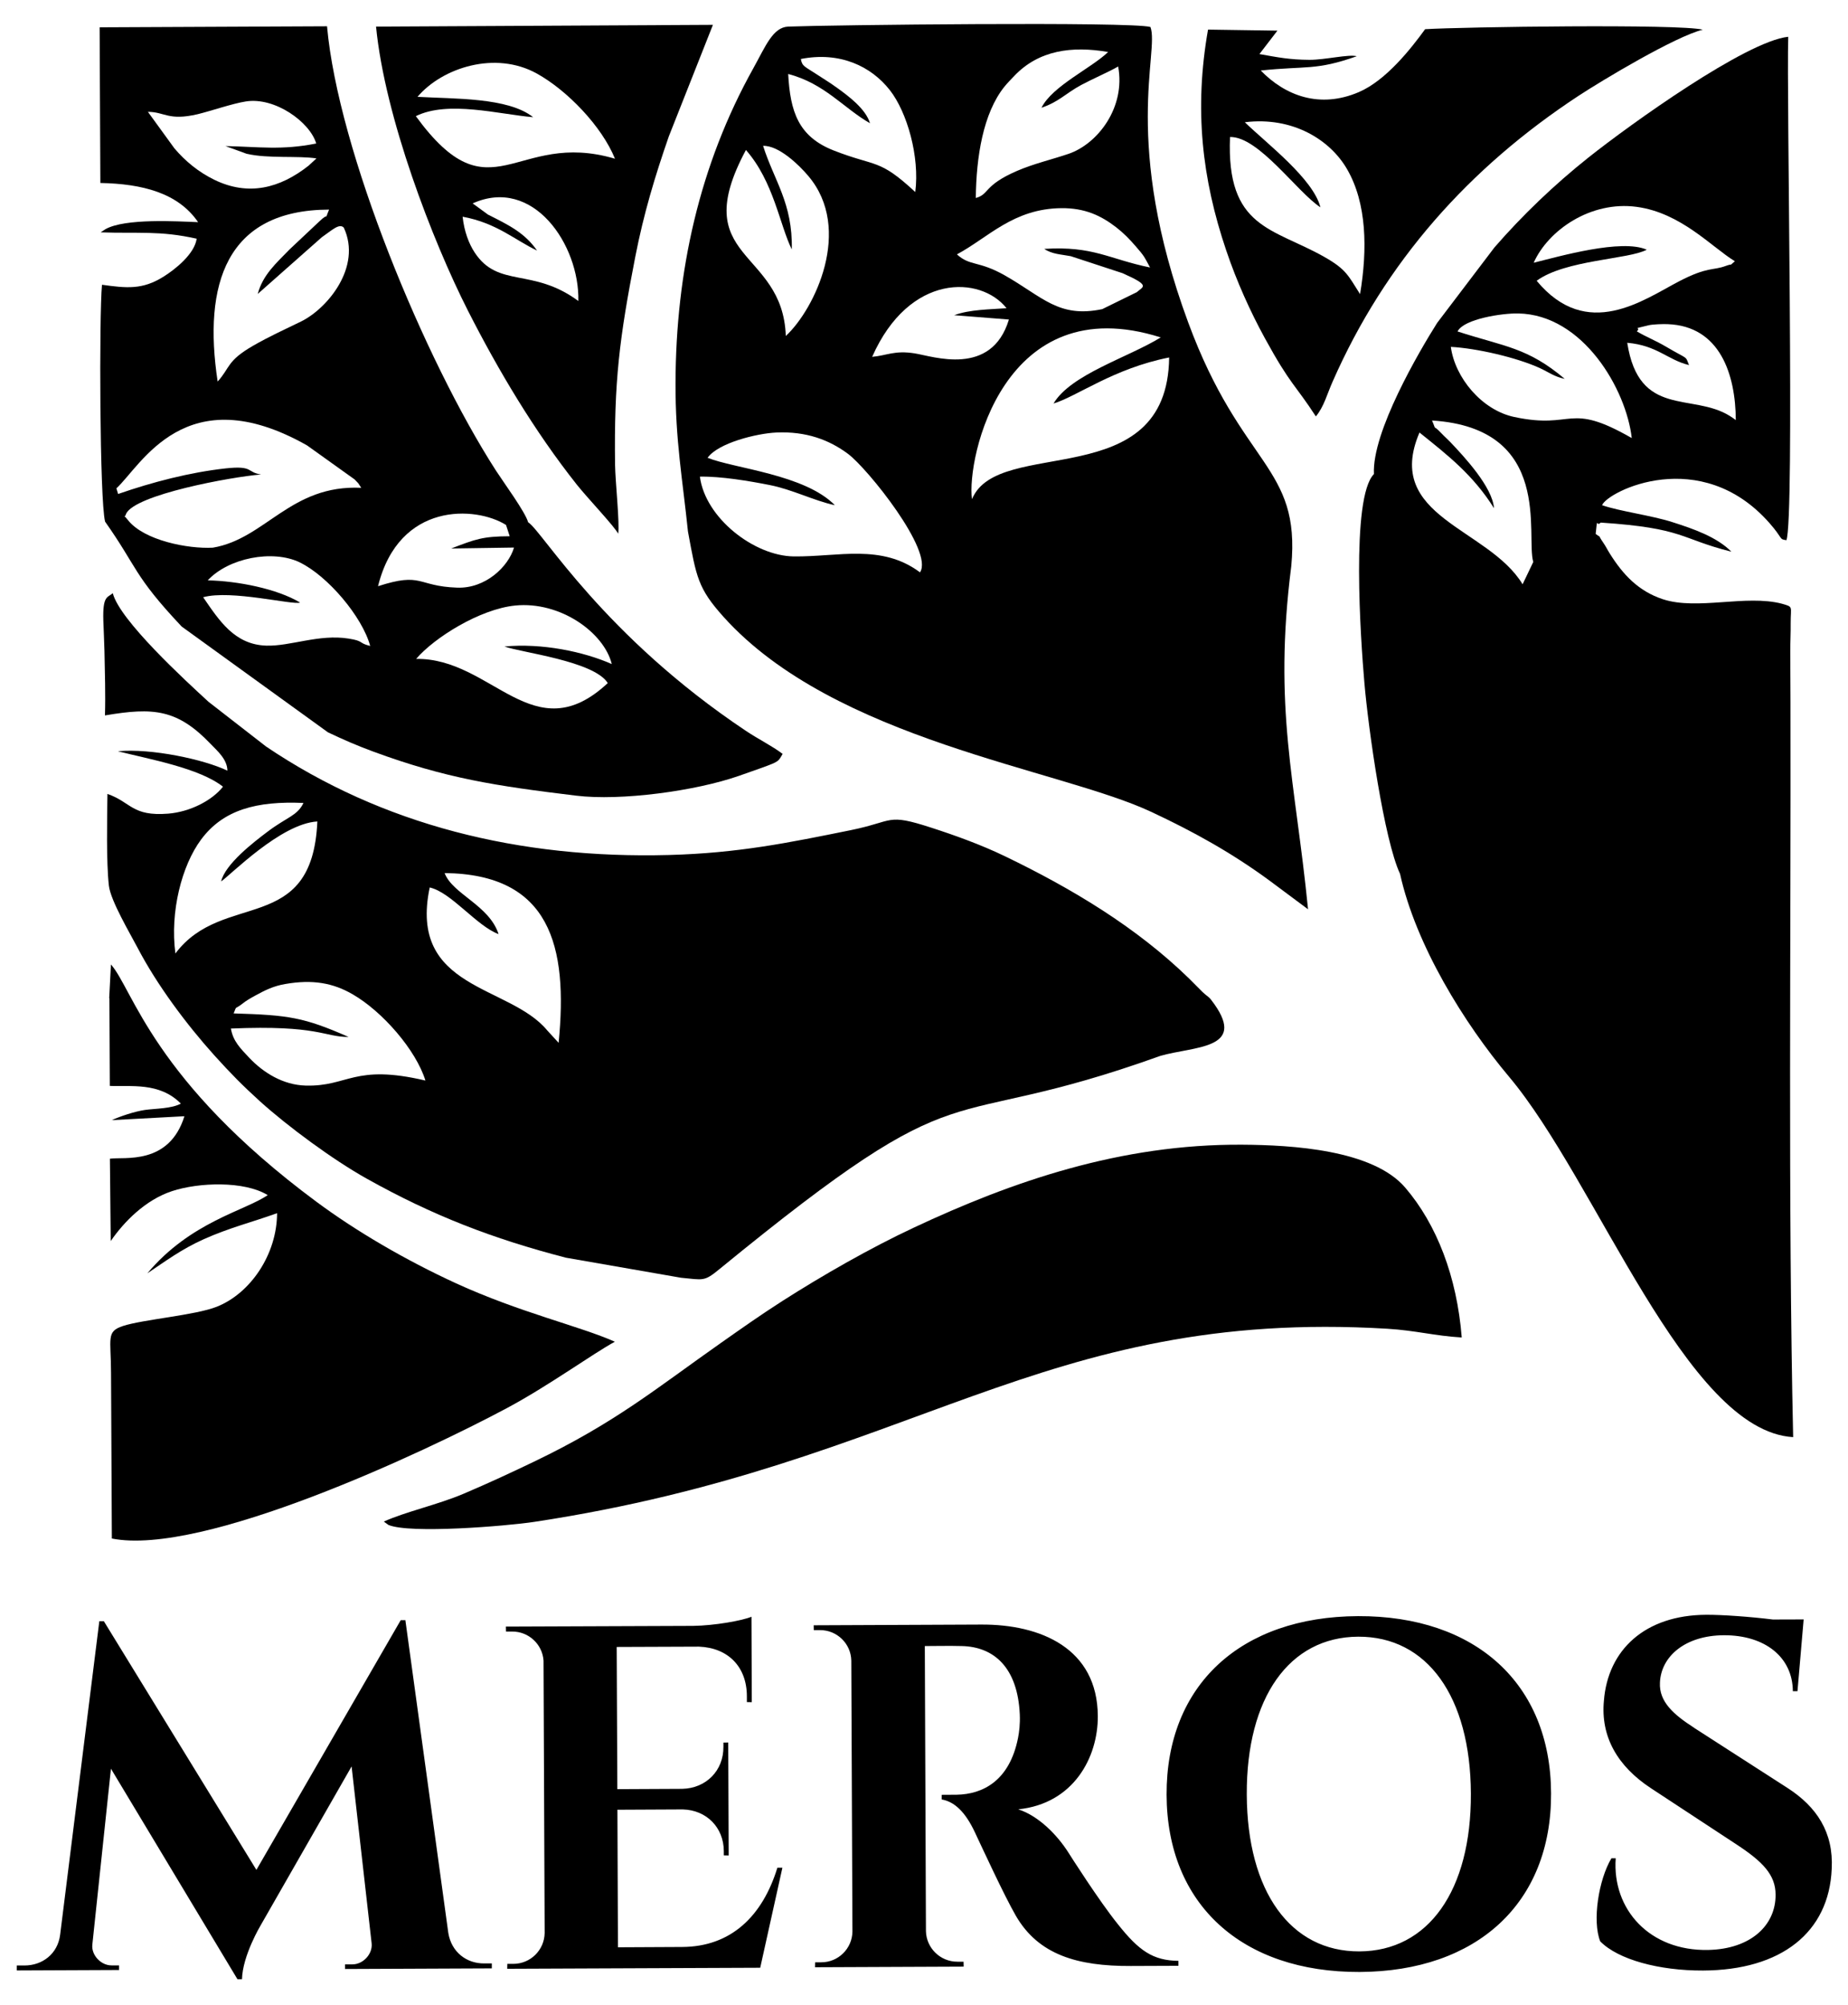 <svg width="59" height="64" viewBox="0 0 59 64" fill="none" xmlns="http://www.w3.org/2000/svg">
<g clip-path="url(#clip0_1233_3419)">
<path fill-rule="evenodd" clip-rule="evenodd" d="M3.361 22.836C4.897 22.576 5.662 22.635 6.732 23.755C6.935 23.968 7.257 24.237 7.26 24.601C6.509 24.24 4.832 23.883 3.762 23.981C4.759 24.234 6.364 24.516 7.119 25.113C6.765 25.56 6.062 25.917 5.37 25.973C4.211 26.065 4.192 25.609 3.43 25.343C3.42 26.144 3.391 27.509 3.476 28.271C3.532 28.756 4.159 29.807 4.395 30.26C5.015 31.444 5.951 32.698 6.843 33.689C7.365 34.267 7.746 34.654 8.304 35.16C9.193 35.961 10.628 37.021 11.707 37.624C13.808 38.8 15.725 39.541 18.068 40.148L21.741 40.788C22.459 40.857 22.479 40.916 22.965 40.516C31.15 33.817 29.739 36.328 37.045 33.706C38.111 33.397 39.798 33.502 38.765 32.048C38.574 31.779 38.614 31.871 38.394 31.668L37.961 31.234C36.283 29.6 34.232 28.369 32.082 27.332C31.328 26.968 30.5 26.669 29.729 26.42C28.292 25.953 28.554 26.216 27.172 26.498C25.164 26.905 23.569 27.233 21.357 27.293C16.575 27.421 12.203 26.334 8.494 23.83L6.656 22.402C5.928 21.733 3.821 19.803 3.601 18.936C3.43 19.084 3.276 19.009 3.299 19.806C3.309 20.131 3.328 20.453 3.335 20.784C3.348 21.47 3.371 22.153 3.351 22.839L3.361 22.836ZM5.6 30.437C7.116 28.412 9.971 29.889 10.132 26.223C8.964 26.288 7.352 27.942 7.06 28.136C7.188 27.588 8.084 26.892 8.557 26.538C9.164 26.081 9.492 26.042 9.689 25.632C8.196 25.566 7.126 25.845 6.417 26.804C5.806 27.627 5.422 29.101 5.6 30.437ZM7.46 32.35C9.213 32.403 9.699 32.472 11.13 33.102C10.345 33.105 10.175 32.715 7.372 32.833C7.441 33.24 7.677 33.466 7.956 33.765C8.406 34.241 9.036 34.635 9.761 34.654C11.123 34.69 11.294 33.955 13.582 34.493C13.283 33.522 12.216 32.294 11.264 31.743C10.628 31.372 9.971 31.261 9.105 31.412C8.737 31.474 8.465 31.608 8.153 31.779C7.979 31.874 7.851 31.95 7.746 32.035C7.474 32.248 7.572 32.071 7.457 32.357L7.46 32.35ZM15.922 29.82C15.223 29.567 14.405 28.481 13.719 28.33C13.03 31.605 16.26 31.428 17.471 32.892L17.835 33.289C18.14 30.197 17.566 27.906 14.195 27.87C14.448 28.543 15.62 28.894 15.918 29.82H15.922Z" fill="black"/>
<path fill-rule="evenodd" clip-rule="evenodd" d="M22.345 15.215C23.011 15.202 23.917 15.353 24.576 15.484C25.295 15.625 25.994 15.986 26.654 16.127C25.692 15.143 23.441 14.956 22.591 14.614C22.929 14.138 24.16 13.836 24.783 13.807C25.732 13.764 26.467 14.037 27.071 14.486C27.698 14.952 29.824 17.601 29.372 18.27C28.137 17.351 26.772 17.778 25.341 17.762C24.071 17.745 22.515 16.531 22.345 15.215ZM27.845 11.391C28.321 11.349 28.554 11.178 29.201 11.28C29.782 11.371 31.652 12.044 32.211 10.2L30.464 10.062C30.953 9.878 31.61 9.878 32.135 9.839C31.311 8.798 29.033 8.707 27.845 11.391ZM25.568 1.883C25.61 2.126 25.699 2.123 26.089 2.382C26.29 2.517 26.48 2.625 26.736 2.812C27.09 3.068 27.639 3.475 27.776 3.934C26.939 3.459 26.329 2.664 25.164 2.362C25.23 3.567 25.489 4.361 26.618 4.804C27.986 5.339 28.055 5.047 29.221 6.13C29.368 4.998 28.958 3.577 28.41 2.878C27.816 2.119 26.821 1.637 25.568 1.883ZM25.279 7.962C24.892 7.18 24.701 5.795 23.815 4.788C21.915 8.329 24.99 7.916 25.088 10.725C26.014 9.868 27.241 7.312 25.807 5.618C25.509 5.264 24.865 4.64 24.363 4.656C24.714 5.766 25.312 6.488 25.279 7.962ZM30.553 8.122C30.98 8.506 31.232 8.313 32.076 8.789C33.29 9.478 33.799 10.161 35.191 9.868L36.293 9.327C36.503 9.14 36.743 9.123 35.837 8.72L34.186 8.178C33.878 8.119 33.589 8.116 33.34 7.945C34.912 7.847 35.401 8.27 36.717 8.539C36.523 8.178 36.533 8.178 36.254 7.856C36.067 7.64 35.883 7.449 35.644 7.262C35.148 6.878 34.633 6.639 33.888 6.645C32.352 6.659 31.557 7.581 30.553 8.119V8.122ZM31.154 6.32C31.593 6.202 31.39 5.923 32.473 5.454C33.024 5.218 33.572 5.096 34.121 4.909C35.046 4.591 35.942 3.429 35.699 2.123C35.397 2.297 34.852 2.533 34.524 2.71C34.019 2.983 33.806 3.252 33.251 3.439C33.599 2.743 34.846 2.175 35.378 1.66C34.222 1.46 33.162 1.601 32.378 2.428C32.253 2.559 32.168 2.645 32.066 2.769C31.387 3.616 31.167 5.011 31.154 6.32ZM31.035 15.93C31.866 13.912 37.275 15.802 37.327 11.411C35.548 11.762 34.386 12.655 33.635 12.881C34.19 11.949 36.014 11.414 37.058 10.771C32.027 9.176 30.855 14.65 31.032 15.93H31.035ZM41.226 18.07C41.528 14.857 39.644 14.916 37.938 10.302C35.808 4.535 37.022 1.657 36.73 0.862C36.133 0.685 26.48 0.797 25.167 0.849C24.675 0.869 24.445 1.47 24.055 2.172C22.328 5.264 21.577 8.67 21.567 12.228C21.56 14.059 21.793 15.303 21.964 16.967C22.233 18.421 22.276 18.776 23.103 19.695C26.651 23.633 33.812 24.542 36.743 25.911C38.092 26.541 39.319 27.221 40.521 28.103L41.761 29.026C41.351 24.887 40.645 22.636 41.226 18.07Z" fill="black"/>
<path fill-rule="evenodd" clip-rule="evenodd" d="M12.256 48.573L12.4 48.678C13.083 48.967 16.155 48.718 17.064 48.58C29.191 46.739 33.211 41.753 44.295 42.416C45.204 42.472 45.798 42.643 46.668 42.695C46.514 40.752 45.87 39.085 44.863 37.91C43.829 36.702 41.252 36.551 39.661 36.541C35.775 36.515 32.309 37.716 29.165 39.193C27.803 39.83 26.283 40.697 24.974 41.533C24.261 41.99 23.703 42.387 23.034 42.856C20.946 44.323 19.66 45.406 17.047 46.66C16.322 47.008 15.61 47.339 14.806 47.681C13.972 48.035 12.964 48.252 12.256 48.57V48.573Z" fill="black"/>
<path fill-rule="evenodd" clip-rule="evenodd" d="M3.716 15.589C4.507 14.867 5.918 12.021 9.801 14.217L11.32 15.303C11.504 15.497 11.392 15.366 11.534 15.572C9.275 15.464 8.481 17.2 6.794 17.483C6 17.525 4.595 17.253 4.083 16.6C3.886 16.347 3.978 16.587 4.024 16.403C4.31 15.789 7.369 15.225 8.334 15.146C7.871 15.08 8.104 14.854 7.205 14.952C6.066 15.077 4.864 15.389 3.771 15.769L3.716 15.589ZM13.283 21.034C15.712 20.994 17.034 24.017 19.404 21.805C18.964 21.099 16.627 20.83 16.105 20.637C17.31 20.525 18.633 20.801 19.532 21.198C19.286 20.194 17.888 19.186 16.447 19.33C15.328 19.442 13.87 20.348 13.283 21.037V21.034ZM4.72 3.567L5.57 4.738C5.921 5.149 6.338 5.493 6.843 5.739C7.93 6.268 8.934 6.012 9.85 5.29L10.103 5.057C9.525 4.965 8.57 5.07 7.874 4.909L7.198 4.663C8.278 4.686 8.993 4.801 10.096 4.581C9.896 3.898 8.777 3.088 7.845 3.239C7.415 3.307 6.745 3.54 6.309 3.646C5.37 3.865 5.262 3.57 4.717 3.57L4.72 3.567ZM6.952 12.175C7.349 11.739 7.234 11.522 8.087 11.033C8.583 10.748 9.052 10.534 9.607 10.265C10.444 9.858 11.563 8.526 10.976 7.266C10.831 7.118 10.601 7.348 10.273 7.574L8.229 9.383C8.389 8.772 8.826 8.395 9.246 7.961L10.194 7.069C10.546 6.731 10.336 7.101 10.506 6.691C7.214 6.701 6.479 9.077 6.949 12.182L6.952 12.175ZM9.568 17.952C10.46 18.382 11.566 19.685 11.819 20.62C11.428 20.525 11.635 20.463 11.123 20.384C10.185 20.236 9.269 20.633 8.507 20.61C7.483 20.581 6.994 19.8 6.486 19.065C7.375 18.818 9.361 19.324 9.581 19.235C8.849 18.795 7.589 18.546 6.633 18.526C7.287 17.817 8.695 17.532 9.571 17.952H9.568ZM16.155 16.757L16.273 17.118C15.406 17.122 15.186 17.21 14.405 17.509L16.411 17.479C16.227 18.096 15.495 18.792 14.596 18.759C13.299 18.713 13.496 18.251 12.069 18.713C12.738 16.012 15.193 16.153 16.155 16.757ZM16.86 16.669C16.778 16.354 16.066 15.382 15.833 15.021C13.549 11.473 10.795 4.807 10.441 0.839L3.181 0.872L3.204 5.841C4.539 5.867 5.685 6.156 6.325 7.092C5.646 7.065 3.995 6.964 3.368 7.315L3.214 7.417C4.402 7.459 5.111 7.357 6.279 7.62C6.213 8.103 5.6 8.595 5.222 8.831C4.549 9.255 4.037 9.199 3.256 9.09C3.164 10.065 3.181 15.966 3.355 16.652C4.398 18.129 4.254 18.359 5.8 20L10.47 23.377C11.005 23.63 11.366 23.787 11.914 23.991C14.241 24.848 15.82 25.087 18.396 25.399C19.817 25.573 22.203 25.251 23.585 24.769C23.815 24.69 24.071 24.598 24.311 24.513C24.892 24.303 24.846 24.303 24.987 24.066C24.655 23.814 24.209 23.594 23.825 23.338C19.269 20.299 17.33 16.98 16.867 16.675L16.86 16.669Z" fill="black"/>
<path fill-rule="evenodd" clip-rule="evenodd" d="M45.319 13.807C46.218 14.529 47.032 15.159 47.698 16.223C47.649 15.546 46.747 14.578 46.294 14.102C46.166 13.971 46.166 13.984 46.021 13.833C45.7 13.492 45.89 13.823 45.719 13.423C49.615 13.669 48.703 17.115 48.952 17.939L48.611 18.651C47.515 16.843 44.164 16.508 45.319 13.807ZM48.962 8.388C49.782 8.185 51.771 7.614 52.575 7.971C52.011 8.28 49.97 8.293 49.06 8.963C50.669 10.902 52.474 9.57 53.609 8.979C54.522 8.506 54.686 8.641 55.086 8.493C55.382 8.385 55.165 8.526 55.388 8.339C54.653 7.893 53.672 6.793 52.251 6.603C50.783 6.406 49.425 7.351 48.965 8.388H48.962ZM46.536 10.581C48.056 11.073 48.765 11.089 49.956 12.094C49.625 12.025 49.454 11.887 49.166 11.752C48.43 11.414 47.144 11.116 46.32 11.073C46.451 12.051 47.304 13.091 48.345 13.311C50.275 13.722 50.038 12.803 52.096 13.984C51.922 12.435 50.544 10.042 48.47 10.006C47.961 9.996 46.74 10.18 46.536 10.577V10.581ZM57.029 17.243C56.79 17.21 56.941 17.207 56.491 16.695C54.292 14.201 51.328 15.681 51.148 16.127C51.719 16.324 52.72 16.452 53.389 16.666C54.079 16.886 54.811 17.142 55.277 17.611C53.623 17.197 53.783 16.859 51.105 16.682C50.954 16.843 51.01 16.433 50.944 17.043C51.187 17.23 50.951 16.981 51.194 17.335C51.279 17.46 51.315 17.545 51.401 17.68C51.807 18.326 52.3 18.871 53.094 19.13C54.194 19.488 55.743 18.973 56.888 19.271C57.269 19.38 57.167 19.344 57.17 19.898C57.174 20.184 57.157 20.489 57.157 20.781C57.157 21.326 57.16 21.868 57.164 22.412C57.18 30.017 57.085 38.471 57.249 45.876C53.823 45.676 50.984 37.703 48.174 34.366C46.747 32.669 45.201 30.171 44.699 27.897C44.19 26.81 43.688 23.289 43.56 21.795C43.445 20.47 43.12 15.884 43.865 15.133C43.796 13.797 45.309 11.217 45.883 10.308L47.712 7.899C48.601 6.875 49.628 5.891 50.715 5.027C52.057 3.961 55.746 1.315 57.092 1.174C57.032 2.956 57.302 16.6 57.032 17.25L57.029 17.243ZM55.418 13.413C55.411 11.956 54.916 10.41 53.245 10.348C53.097 10.341 52.769 10.351 52.631 10.384C52.014 10.535 52.428 10.42 52.257 10.577C52.553 10.755 52.838 10.86 53.189 11.066C53.924 11.5 53.796 11.339 53.924 11.654C53.242 11.49 52.914 11.027 51.952 10.942C52.326 13.351 54.029 12.53 55.227 13.278C55.313 13.331 55.346 13.357 55.418 13.41V13.413Z" fill="black"/>
<path fill-rule="evenodd" clip-rule="evenodd" d="M3.493 31.868L3.506 34.664C4.162 34.697 5.088 34.533 5.774 35.229C5.475 35.393 4.976 35.383 4.625 35.432C4.293 35.481 3.834 35.636 3.568 35.757L5.888 35.632C5.396 37.208 3.962 36.922 3.509 36.988L3.535 39.617C3.955 39.006 4.638 38.304 5.495 38.022C6.345 37.743 7.795 37.69 8.547 38.15C7.825 38.649 6.085 39 4.704 40.647C5.288 40.257 5.777 39.886 6.505 39.558C7.326 39.19 8.064 39.01 8.846 38.727C8.842 40.04 7.999 41.287 6.919 41.714C6.233 41.986 4.569 42.118 3.926 42.328C3.384 42.505 3.542 42.718 3.545 43.824L3.571 49.112C6.456 49.689 13.536 46.365 16.188 44.947C17.53 44.228 18.892 43.234 19.63 42.83C18.515 42.334 16.601 41.901 14.56 40.966C12.945 40.224 11.373 39.305 10.099 38.36C4.884 34.493 4.241 31.566 3.542 30.788L3.486 31.868H3.493Z" fill="black"/>
<path fill-rule="evenodd" clip-rule="evenodd" d="M19.735 17.043C19.791 16.738 19.643 15.353 19.637 14.844C19.601 12.185 19.775 10.797 20.284 8.188C20.549 6.832 20.907 5.638 21.353 4.354L22.761 0.793L12.006 0.849C12.285 3.731 13.808 7.689 14.94 9.918C15.912 11.828 17.061 13.761 18.416 15.471C18.754 15.897 19.634 16.82 19.739 17.043H19.735ZM15.088 6.491L15.577 6.849C16.227 7.177 16.749 7.426 17.146 7.998C16.453 7.673 15.853 7.115 14.77 6.918C14.819 7.384 14.97 7.781 15.154 8.06C15.909 9.209 17.005 8.529 18.465 9.609C18.505 7.82 17.024 5.621 15.088 6.494V6.491ZM13.329 3.091C14.497 3.16 16.22 3.104 17.021 3.741C15.931 3.649 14.307 3.199 13.276 3.708C15.685 7.01 16.44 4.121 19.634 5.067C19.217 4.036 18.111 2.884 17.136 2.346C15.82 1.617 14.13 2.152 13.329 3.091Z" fill="black"/>
<path fill-rule="evenodd" clip-rule="evenodd" d="M42.011 13.292C42.27 12.983 42.372 12.57 42.546 12.182C44.226 8.356 46.901 5.359 50.383 3.068C51.141 2.569 53.501 1.155 54.364 0.948C53.636 0.758 46.651 0.859 45.499 0.932C45.053 1.545 44.259 2.563 43.383 2.94C42.135 3.475 41.036 3.058 40.251 2.251C41.709 2.097 42.011 2.258 43.317 1.795C43.051 1.726 42.316 1.91 41.807 1.91C41.167 1.906 40.8 1.831 40.209 1.726L40.783 0.978L38.568 0.945C38.121 3.482 38.374 5.707 39.149 7.995C39.483 8.986 39.923 9.957 40.383 10.797C41.206 12.301 41.348 12.271 42.014 13.298L42.011 13.292ZM42.158 6.619C41.413 6.134 40.179 4.348 39.27 4.374C39.149 7.295 40.635 7.269 42.28 8.201C42.989 8.602 43.048 8.805 43.422 9.389C43.661 7.958 43.639 6.491 43.008 5.402C42.467 4.463 41.272 3.715 39.743 3.902C40.445 4.584 41.929 5.707 42.158 6.623V6.619Z" fill="black"/>
<path d="M12.938 51.718H12.794L8.186 59.69L3.315 51.751H3.171L1.92 61.761C1.842 62.378 1.346 62.742 0.782 62.742H0.535V62.9L3.801 62.886V62.739H3.558C3.223 62.739 2.912 62.411 2.948 62.076L3.542 56.46L7.582 63.182H7.726C7.743 62.424 8.324 61.456 8.324 61.456L11.225 56.388L11.865 62.036C11.901 62.374 11.596 62.703 11.258 62.706H11.015V62.854L15.702 62.834V62.676H15.456C14.898 62.68 14.415 62.319 14.313 61.705L12.941 51.711L12.938 51.718ZM24.977 59.621H24.819C24.343 61.17 23.336 62.145 21.777 62.151L19.729 62.161L19.712 57.77L21.8 57.76C22.558 57.78 23.106 58.338 23.109 59.092V59.227L23.264 59.23L23.25 55.623L23.096 55.627V55.761C23.103 56.519 22.545 57.087 21.78 57.103L19.709 57.113L19.689 52.574L22.315 52.564C23.25 52.6 23.845 53.211 23.845 54.15V54.334L24.002 54.337L23.992 51.609C23.703 51.734 22.804 51.892 22.131 51.901L16.151 51.924L16.155 52.082H16.352C16.88 52.079 17.317 52.489 17.353 53.008L17.389 61.705C17.379 62.25 16.939 62.686 16.394 62.69H16.197L16.194 62.847L24.271 62.814L24.977 59.631V59.621ZM25.978 51.879L25.981 52.036H26.178C26.723 52.033 27.169 52.469 27.179 53.011L27.215 61.662C27.205 62.204 26.765 62.64 26.221 62.64H26.024L26.02 62.798L30.766 62.778L30.763 62.621H30.569C30.021 62.624 29.575 62.187 29.562 61.646L29.526 52.545C29.723 52.548 30.294 52.532 30.707 52.545C31.735 52.568 32.489 53.231 32.558 54.724C32.572 55.039 32.539 55.288 32.502 55.479C32.23 56.847 31.38 57.277 30.54 57.291L30.064 57.294V57.442C30.471 57.511 30.819 57.839 31.124 58.489C31.344 58.955 32.053 60.497 32.434 61.157C33.156 62.401 34.396 62.765 36.103 62.758L37.623 62.752V62.594C36.809 62.584 36.362 62.273 35.686 61.419C35.095 60.688 34.153 59.207 34.107 59.132C33.76 58.587 33.169 57.97 32.509 57.757C34.278 57.576 35.056 56.096 35.049 54.783C35.04 52.614 33.218 51.849 31.328 51.859L25.974 51.882L25.978 51.879ZM43.359 51.59C39.611 51.606 37.232 53.789 37.245 57.294C37.258 60.799 39.657 62.962 43.406 62.949C47.154 62.932 49.536 60.75 49.52 57.245C49.507 53.739 47.104 51.577 43.359 51.59ZM43.402 62.292C41.203 62.302 39.818 60.382 39.805 57.284C39.792 54.186 41.164 52.256 43.363 52.246C45.562 52.236 46.947 54.156 46.96 57.255C46.973 60.353 45.601 62.283 43.402 62.292ZM54.092 55.157C53.435 54.734 52.963 54.324 52.996 53.71C53.032 52.873 53.803 52.207 55.034 52.2C56.353 52.194 57.233 52.903 57.239 53.986H57.387L57.584 51.695L56.603 51.698C55.89 51.609 54.978 51.544 54.479 51.547C52.51 51.554 51.332 52.676 51.207 54.291C51.099 55.43 51.634 56.378 52.71 57.084L55.438 58.876C56.278 59.427 56.688 59.847 56.688 60.484C56.694 61.459 55.897 62.217 54.538 62.246C52.667 62.286 51.466 60.95 51.584 59.319H51.447C51.039 60.002 50.83 61.318 51.089 61.971C51.66 62.555 52.973 62.909 54.371 62.903C56.865 62.893 58.395 61.688 58.48 59.657C58.542 58.489 57.998 57.675 57.072 57.077L54.089 55.157H54.092Z" fill="black"/>
</g>
<defs>
<clipPath id="clip0_1233_3419">
<rect width="57.954" height="62.422" fill="white" transform="translate(0.535 0.764)"/>
</clipPath>
</defs>
</svg>
